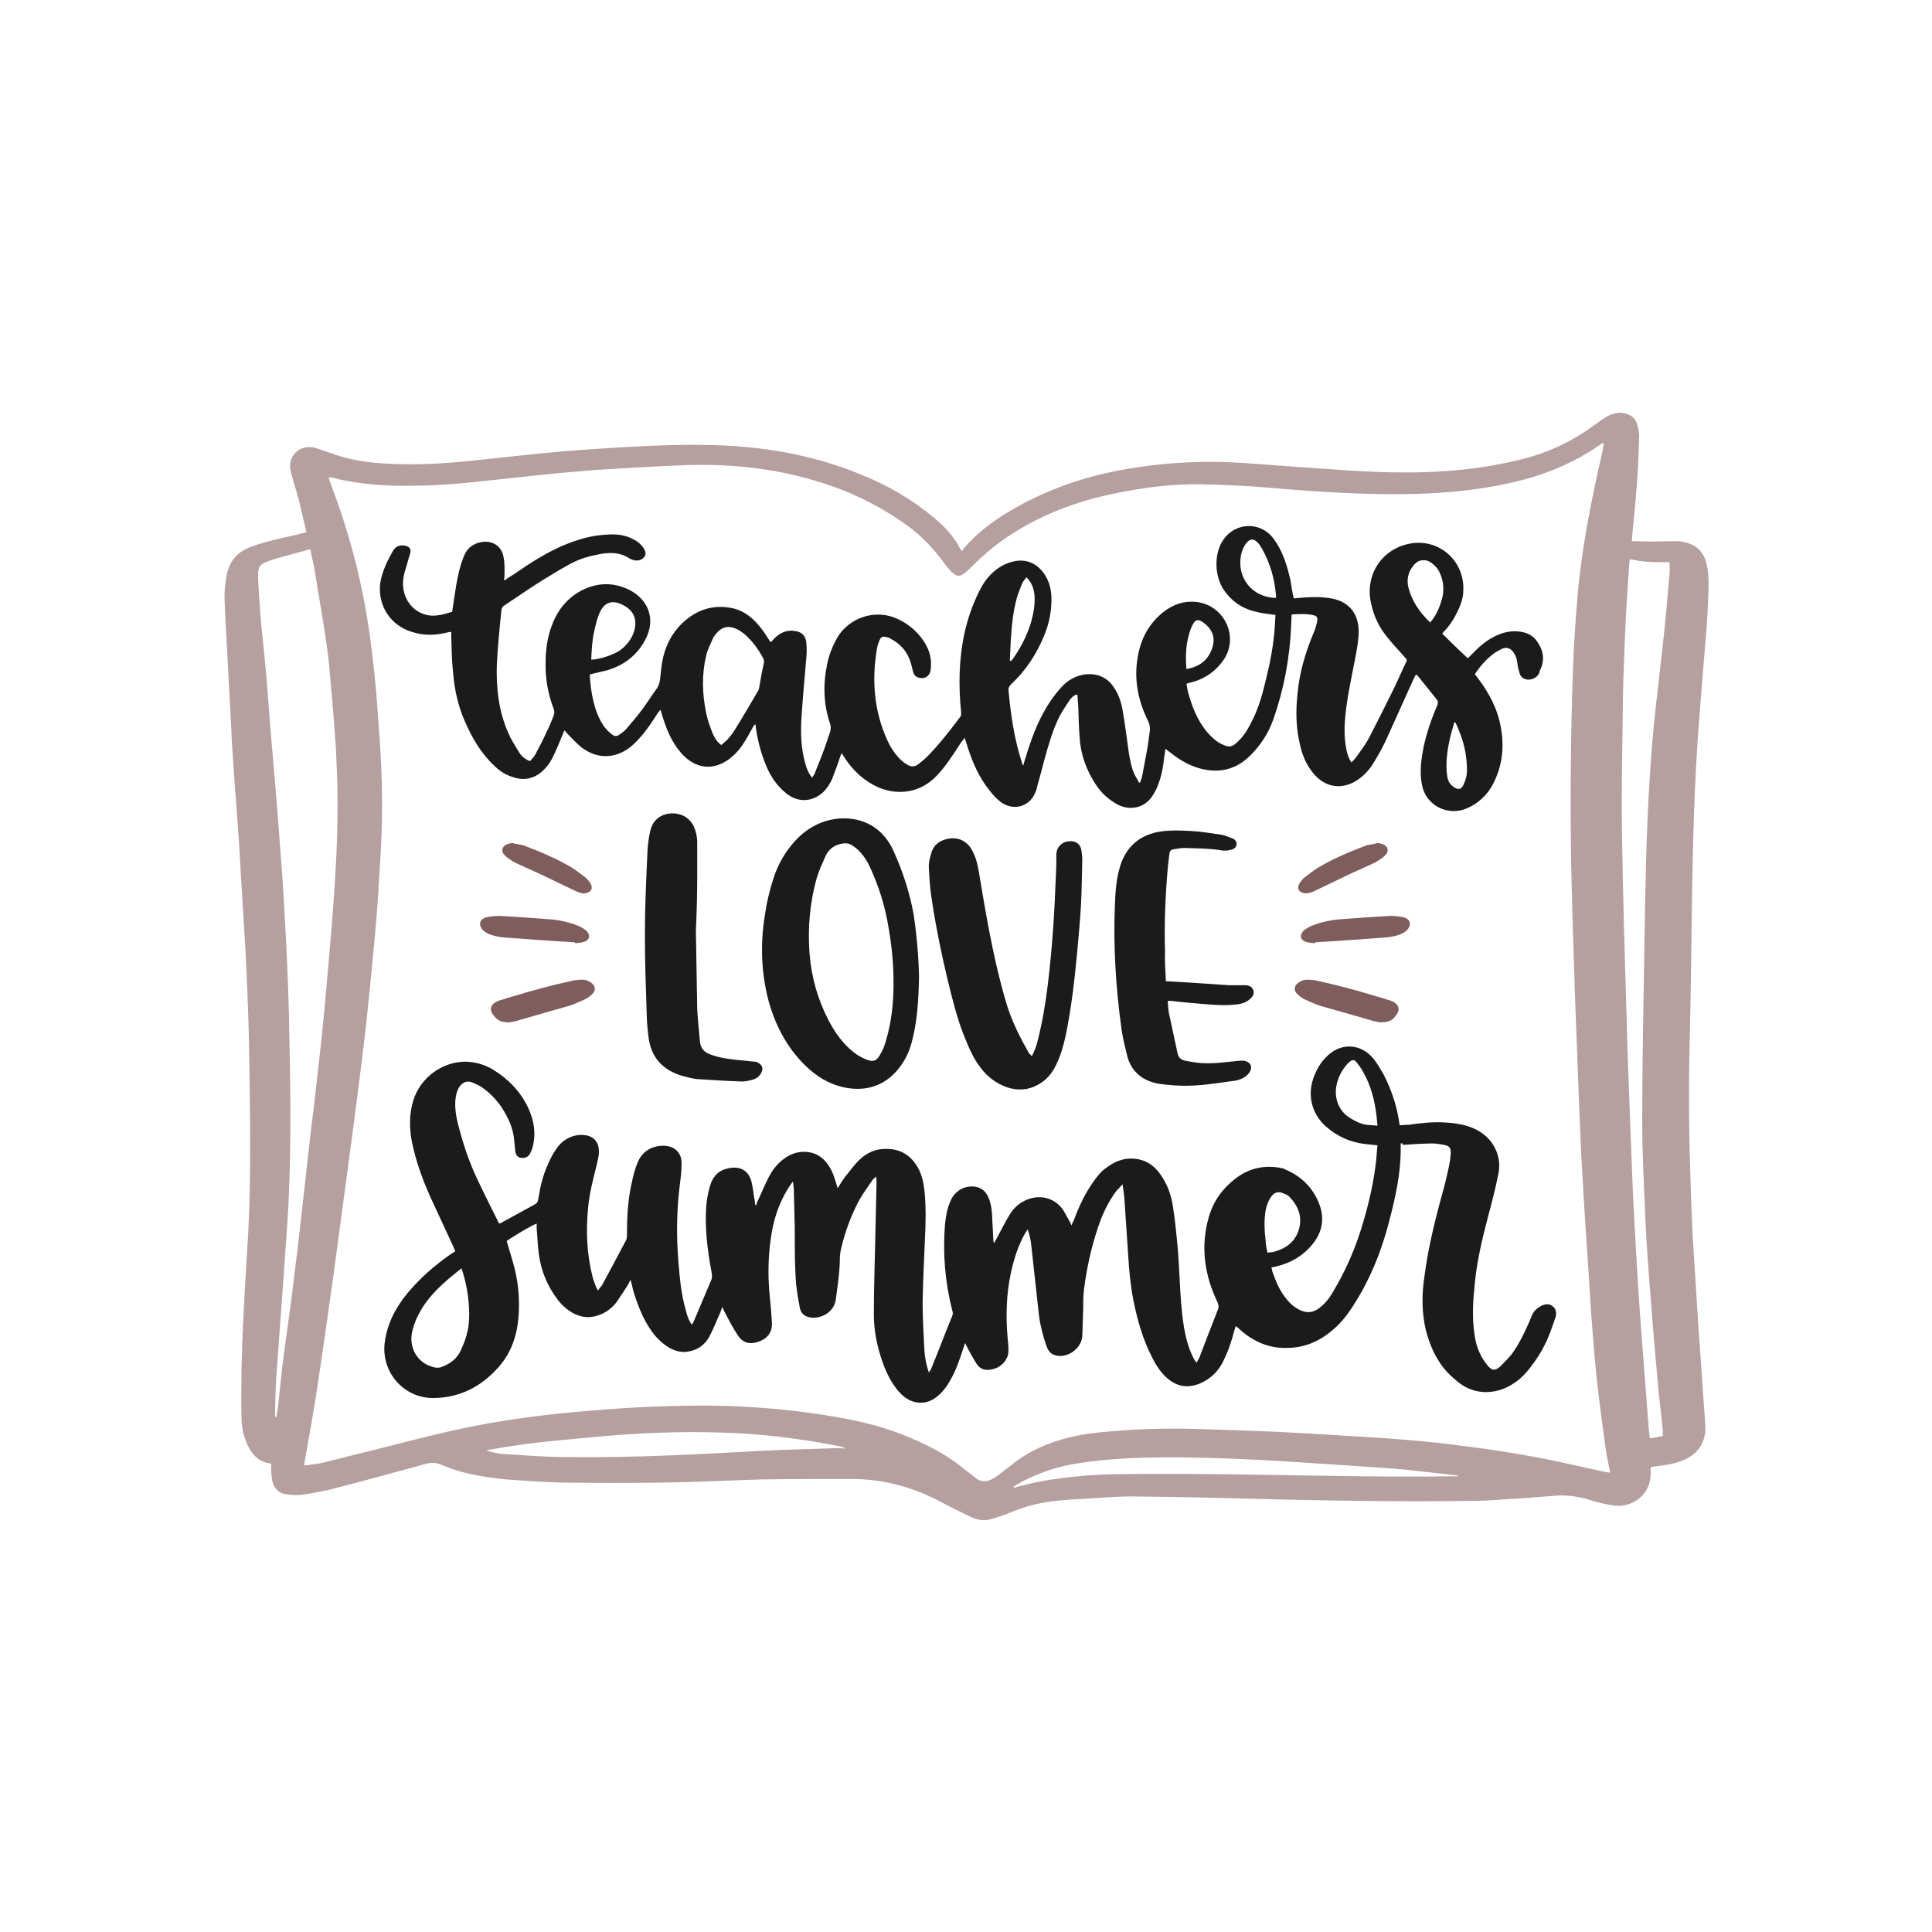 <?xml version="1.0" encoding="utf-8"?>
<!-- Generator: Adobe Illustrator 21.1.0, SVG Export Plug-In . SVG Version: 6.00 Build 0)  -->
<svg version="1.1" id="Calque_1" xmlns="http://www.w3.org/2000/svg" xmlns:xlink="http://www.w3.org/1999/xlink" x="0px" y="0px"
	 viewBox="0 0 432 432" style="enable-background:new 0 0 432 432;" xml:space="preserve">
<style type="text/css">
	.st0{fill:#A97779;}
	.st1{fill:#020203;}
	.st2{fill:#B58556;}
	.st3{fill:#B6A391;}
	.st4{fill:#F3B579;}
	.st5{fill:#1B1B1B;}
	.st6{fill:#A67D52;}
	.st7{fill:#C1292E;}
	.st8{fill:#C98D30;}
	.st9{fill:#CFA573;}
	.st10{fill:#D1AC71;}
	.st11{fill:#956923;}
	.st12{fill:#A78485;}
	.st13{fill:#CDCCCC;}
	.st14{fill:#F9B03D;}
	.st15{fill:#7392A0;}
	.st16{fill:#C19A67;}
	.st17{fill:#C69C6C;}
	.st18{fill:#9A7A85;}
	.st19{fill:#662B2B;}
	.st20{fill:#B36C6C;}
	.st21{fill:#987889;}
	.st22{fill:#613D51;}
	.st23{fill:#AE6C90;}
	.st24{fill:#764657;}
	.st25{fill:#E5A13D;}
	.st26{fill:#C07A7C;}
	.st27{fill:#343434;}
	.st28{fill:#B75A5F;}
	.st29{fill:#59899B;}
	.st30{fill:#CE9761;}
	.st31{fill:#B5A09F;}
	.st32{fill:#805D5D;}
	.st33{fill:#824447;}
	.st34{fill:#CE835D;}
	.st35{fill:#CF7F84;}
	.st36{fill:#5B9BB6;}
	.st37{fill:#609E67;}
	.st38{fill:#EAB35C;}
	.st39{fill:#CD9C61;}
	.st40{fill:#495470;}
	.st41{fill:#8C4044;}
	.st42{fill:#9A9999;}
	.st43{fill:#066938;}
	.st44{fill:#544842;}
	.st45{fill:#BA535B;}
	.st46{fill:#D69D50;}
	.st47{fill:#9F1E1A;}
	.st48{fill:#7E6582;}
	.st49{fill:#BC7697;}
	.st50{fill:#156CA5;}
	.st51{fill:#A73338;}
	.st52{fill:#8FC14D;}
	.st53{fill:#E8423E;}
	.st54{fill:#3B2316;}
	.st55{fill:#76BDB7;}
	.st56{fill:#83A835;}
	.st57{fill:#D37698;}
	.st58{fill:#F39323;}
	.st59{fill:#828BC5;}
	.st60{fill:#5FBFBD;}
	.st61{fill:#ED6B6D;}
	.st62{fill:#566371;}
	.st63{fill:#C54E5A;}
	.st64{fill:#2DABE3;}
	.st65{fill:#B4B4B4;}
	.st66{fill:#0D71B9;}
	.st67{fill:#BC834C;}
	.st68{fill:#606894;}
	.st69{fill:#557232;}
	.st70{fill:#5F6853;}
	.st71{fill:#9AB577;}
</style>
<g>
	<path class="st31" d="M68.5,119c-0.6-2.7-1.2-5.2-1.8-7.7c-0.5-1.8-1.1-3.6-1.6-5.5c-0.1-0.3-0.1-0.6-0.2-0.9
		c-0.4-3.4,2.5-5.7,5.8-4.7c1.2,0.4,2.3,0.8,3.5,1.2c4.1,1.5,8.4,2.1,12.8,2.3c5.9,0.3,11.7,0,17.6-0.6c7.2-0.7,14.3-1.6,21.5-2.2
		c6.3-0.5,12.6-0.9,18.9-1.2c4.5-0.2,8.9-0.3,13.4-0.2c11.7,0.2,23.2,2.1,34.1,6.6c6,2.4,11.5,5.6,16.5,9.8c2.3,1.9,4.3,4.1,5.7,6.8
		c0.1,0.1,0.2,0.2,0.4,0.6c0.2-0.3,0.3-0.5,0.4-0.7c2.9-3.3,6.3-6,10.1-8.2c7.5-4.5,15.5-7.4,24-9.1c9.3-1.8,18.6-2.4,28-1.8
		c6.1,0.4,12.1,0.9,18.2,1.3c8.2,0.6,16.4,1.1,24.6,0.7c6.8-0.3,13.6-1.2,20.2-2.9c5.9-1.5,11.3-4.1,16.1-7.7
		c0.8-0.6,1.7-1.2,2.5-1.7c1.2-0.7,2.6-1.1,4-0.8c1.5,0.3,2.5,1.1,2.9,2.6c0.3,1,0.5,2.1,0.4,3.1c-0.1,3.4-0.2,6.9-0.5,10.3
		c-0.3,4-0.7,8-1.1,12c0,0.1,0,0.3,0,0.6c1.6,0,3.1,0.1,4.7,0.1c1.6,0,3.1-0.1,4.7-0.1c0.7,0,1.5,0,2.2,0.2c2.6,0.5,4.3,2,5,4.5
		c0.6,2.3,0.6,4.6,0.5,6.9c-0.1,2.6-0.2,5.1-0.4,7.7c-0.4,4.9-0.8,9.8-1.2,14.7c-0.3,3.5-0.5,7-0.8,10.5c-1,15-1.2,30.1-1.4,45.1
		c-0.1,9.4-0.3,18.9-0.5,28.3c-0.1,8.2,0,16.5,0.3,24.7c0.1,4.3,0.3,8.6,0.5,13c0.4,6.3,0.8,12.6,1.2,19c0.3,4.3,0.6,8.6,0.9,12.9
		c0.2,3.3,0.5,6.6,0.7,9.9c0.3,4-1.5,6.7-5.1,8.2c-2,0.8-4,1-6.1,1.3c-0.3,0-0.6,0.1-1,0.2c0,0.5,0,0.9,0,1.3c0,5.4-4.8,7.9-8.5,7.2
		c-1.8-0.3-3.7-0.7-5.4-1.3c-2.7-0.8-5.4-1.1-8.2-0.8c-3.8,0.3-7.5,0.6-11.3,0.8c-2.4,0.2-4.8,0.3-7.2,0.3
		c-13.8,0.2-27.6,0-41.4-0.3c-11.3-0.3-22.7-0.6-34-0.7c-4.5,0-9,0.5-13.5,0.7c-3.4,0.2-6.8,0.6-10.1,1.6c-1.6,0.5-3.1,1.1-4.6,1.7
		c-1.2,0.4-2.5,0.9-3.8,1.2c-1.4,0.3-2.8,0-4.2-0.7c-2.1-1-4.3-2.1-6.4-3.2c-6.3-3.4-13-5.2-20.2-5.2c-6.6,0-13.3,0-19.9,0.1
		c-7.2,0.2-14.4,0.6-21.6,0.7c-7.8,0.1-15.6,0.1-23.4,0c-4.1-0.1-8.1-0.4-12.2-0.7c-5-0.5-10-1.3-14.6-3.3c-1.2-0.5-2.2-0.5-3.3-0.2
		c-6.6,1.8-13.1,3.6-19.7,5.3c-2.6,0.7-5.2,1.2-7.8,1.6c-1.3,0.2-2.6,0.1-3.9-0.1c-1.6-0.2-2.6-1.3-3-2.9c-0.2-0.9-0.2-1.8-0.3-2.7
		c0-0.4,0-0.7,0.1-1.1c-0.2-0.1-0.4-0.2-0.5-0.2c-2.4-0.4-3.8-1.9-4.8-4c-0.9-1.9-1.4-4-1.4-6.2c-0.1-3.6,0-7.3,0-10.9
		c0.1-3.7,0.2-7.3,0.4-11c0.3-6.4,0.7-12.9,1.1-19.3c0.7-13.7,0.4-27.3,0.2-41c-0.1-6-0.3-11.9-0.6-17.9c-0.3-6.9-0.8-13.7-1.2-20.6
		c-0.2-3.8-0.4-7.5-0.7-11.3c-0.3-4.6-0.7-9.1-1-13.7c-0.2-2.9-0.4-5.8-0.5-8.7c-0.3-5.6-0.6-11.3-0.9-16.9
		c-0.2-4.1-0.5-8.2-0.6-12.3c0-1.6,0.2-3.3,0.5-4.9c0.6-3,2.3-5,5.1-6.1c2.5-1,5.1-1.6,7.7-2.2C65,119.9,66.7,119.5,68.5,119z
		 M358.6,99.1c-0.2,0-0.3,0-0.3,0c-0.3,0.2-0.6,0.4-0.9,0.6c-5.1,3.5-10.6,5.9-16.5,7.5c-7.5,2-15.2,2.9-23,3.2
		c-11.6,0.4-23.2-0.4-34.8-1.4c-4.8-0.4-9.6-0.6-14.5-0.7c-5.6-0.1-11.1,0.5-16.6,1.5c-7.4,1.3-14.4,3.4-21.1,6.9
		c-4.8,2.5-9.2,5.6-13,9.4c-0.6,0.6-1.3,1.3-2,1.9c-1.2,1-2,1-3.1-0.1c-0.6-0.6-1.2-1.3-1.7-2c-2.3-3.2-5-6-8.1-8.3
		c-4.3-3.1-8.9-5.7-13.8-7.7c-12.2-4.9-25-6.5-38.1-5.8c-5,0.2-10,0.5-15,0.8c-3.8,0.2-7.5,0.6-11.3,0.9c-7,0.7-13.9,1.5-20.9,2.2
		c-5.3,0.5-10.7,0.7-16,0.6c-4.6-0.2-9.1-0.6-13.6-1.8c-0.2-0.1-0.5,0-0.8-0.1c0.1,0.2,0.1,0.4,0.1,0.5c1,2.9,2.2,5.8,3.1,8.8
		c3,9.2,5.1,18.7,6.3,28.4c0.5,4.2,1,8.4,1.3,12.7c0.4,5.3,0.8,10.5,1,15.8c0.3,7.1,0.1,14.3-0.4,21.4c-0.2,3.5-0.4,7.1-0.7,10.6
		c-0.4,5-0.9,10.1-1.4,15.1c-0.5,5-1,9.9-1.6,14.8c-0.9,7.2-1.8,14.5-2.8,21.7c-1.2,9-2.4,17.9-3.6,26.9c-1.2,8.6-2.4,17.2-3.7,25.8
		c-0.8,5.5-1.8,11-2.8,16.6c-0.1,0.6-0.2,1.1-0.3,1.9c1.3-0.2,2.5-0.3,3.6-0.5c3.8-0.9,7.5-1.9,11.3-2.8c6.4-1.6,12.7-3.3,19.1-4.7
		c10-2.2,20.2-3.5,30.4-4.3c8.2-0.7,16.4-1.1,24.7-1.1c4,0,7.9,0.1,11.9,0.4c6,0.4,11.9,1.1,17.8,2.1c5.8,1,11.5,2.4,17,4.8
		c4.2,1.8,8.2,3.9,11.7,6.8c0.9,0.7,1.8,1.4,2.7,2.1c1.1,0.9,2.3,0.9,3.5,0.3c0.4-0.2,0.7-0.4,1-0.6c0.9-0.6,1.7-1.3,2.5-1.9
		c1.2-0.9,2.4-1.9,3.7-2.7c5.2-3.2,10.9-4.7,16.8-5.3c7-0.7,14.1-1,21.2-0.8c6.5,0.2,13,0.4,19.5,0.7c7.8,0.4,15.6,0.9,23.5,1.4
		c5.2,0.4,10.4,0.8,15.5,1.5c5.8,0.7,11.5,1.5,17.3,2.6c5.2,0.9,10.4,2.2,15.6,3.3c0.5,0.1,1,0.2,1.7,0.3c-0.1-0.5-0.1-0.9-0.2-1.2
		c-0.3-1.5-0.6-2.9-0.8-4.4c-0.6-4.4-1.2-8.7-1.7-13.1c-0.5-4.3-0.9-8.6-1.2-12.9c-0.4-4.4-0.6-8.8-0.9-13.3
		c-0.5-7.4-1-14.8-1.4-22.1c-0.3-5-0.5-10.1-0.7-15.1c-0.3-8.8-0.7-17.6-1-26.5c-0.3-9.3-0.6-18.7-0.8-28
		c-0.2-14.2-0.1-28.4,0.4-42.6c0.2-5.9,0.6-11.7,1.1-17.5c0.6-6.7,1.7-13.4,3-20c0.8-4.1,1.7-8.1,2.6-12.1
		C358.5,99.9,358.5,99.5,358.6,99.1z M69.4,122.8c-2.9,0.8-5.6,1.5-8.3,2.3c-0.3,0.1-0.6,0.2-0.9,0.3c-2.2,0.8-2.5,1.2-2.5,3.5
		c0.1,2.7,0.3,5.5,0.5,8.2c0.4,4.9,1,9.8,1.4,14.7c0.4,4.6,0.7,9.3,1.1,13.9c0.6,6.9,1.2,13.7,1.7,20.6c0.5,6.4,1,12.9,1.3,19.3
		c0.4,6.9,0.7,13.9,0.9,20.9c0.3,14.2,0.6,28.5-0.1,42.7c-0.3,5.9-0.8,11.8-1.2,17.8c-0.5,6.9-1,13.7-1.5,20.6
		c-0.2,2.7-0.2,5.3-0.3,8c0,0.4,0,0.9,0.1,1.3c0.1,0,0.2,0,0.2,0c0.1-0.9,0.3-1.7,0.4-2.6c0.3-2.9,0.6-5.8,0.9-8.6
		c0.9-7.1,2-14.2,2.8-21.3c0.9-6.9,1.6-13.8,2.4-20.7c0.6-5.5,1.2-10.9,1.9-16.4c0.6-5,1.1-10,1.7-15.1c0.5-5,1-10.1,1.4-15.1
		c0.6-6.7,1.2-13.5,1.6-20.3c0.5-7.5,0.7-15,0.5-22.5c-0.1-2.4-0.2-4.8-0.3-7.2c-0.3-4.2-0.6-8.3-1-12.5c-0.3-3.3-0.5-6.7-1-9.9
		c-0.7-5.3-1.7-10.5-2.5-15.7C70.3,126.9,69.8,124.9,69.4,122.8z M371.8,321.1c0-0.8,0-1.5-0.1-2.2c-0.2-2.4-0.5-4.9-0.8-7.3
		c-0.6-6.7-1.2-13.3-1.7-20c-0.5-6.3-1-12.7-1.3-19.1c-0.3-7.3-0.7-14.7-0.7-22.1c0-13.2,0.3-26.4,0.5-39.7
		c0.2-12.3,0.4-24.7,1.2-37c0.2-3.1,0.4-6.2,0.7-9.3c0.4-4.7,1-9.3,1.5-14c0.5-4.3,1-8.6,1.4-12.9c0.3-3,0.5-6,0.8-9
		c0.1-0.9,0-1.8,0-2.8c-3,0-5.9,0.1-8.8-0.7c-0.1,0.4-0.2,0.7-0.2,1c-0.3,5-0.7,10.1-0.9,15.1c-0.2,4.8-0.4,9.5-0.5,14.3
		c-0.1,10.6-0.4,21.2-0.2,31.9c0.2,13.3,0.6,26.6,1,39.9c0.2,7.8,0.5,15.7,0.8,23.5c0.3,7.2,0.5,14.3,0.9,21.5
		c0.4,7.2,0.8,14.4,1.3,21.6c0.6,7.8,1.2,15.7,1.8,23.5c0.1,1.4,0.2,2.8,0.4,4.3C369.9,321.5,370.7,321.3,371.8,321.1z M188.8,323.9
		c0-0.1,0-0.1,0-0.2c-0.3-0.1-0.7-0.2-1-0.3c-9.1-1.8-18.2-2.9-27.4-3.1c-7.1-0.2-14.1,0-21.2,0.5c-4.5,0.3-9,0.8-13.6,1.2
		c-5.5,0.5-10.9,1.2-16.3,2.2c-0.2,0-0.3,0.1-0.5,0.2c1.2,0.3,2.3,0.6,3.5,0.7c4.8,0.3,9.6,0.7,14.4,0.7c14.6,0.2,29.2-0.6,43.8-1.4
		c5.7-0.3,11.5-0.4,17.2-0.6C188,323.8,188.4,323.9,188.8,323.9z M226.6,332.5c0,0.1,0.1,0.1,0.1,0.2c0.3-0.1,0.7-0.2,1-0.3
		c1.7-0.4,3.5-0.9,5.2-1.2c6.2-1.1,12.5-1.6,18.8-1.6c10.9-0.1,21.8,0,32.6,0.2c13.5,0.2,26.9,0.5,40.4,0.3c0.5,0,0.9,0,1.4,0
		c-0.1-0.2-0.2-0.2-0.3-0.2c-3.9-0.4-7.8-0.9-11.7-1.3c-4.7-0.4-9.3-0.7-14-1c-6.4-0.4-12.9-0.9-19.3-1.2
		c-7.7-0.4-15.4-0.6-23.2-0.5c-6,0.1-11.9,0.5-17.8,1.5c-4.3,0.8-8.4,2.3-12.2,4.4C227.3,332,227,332.2,226.6,332.5z"/>
	<g>
		<path class="st5" d="M313.2,255.7c0,0.7,0,1.3,0,2c-0.1,4.9-1.1,9.6-2.3,14.3c-1.7,6.9-4.2,13.5-8.1,19.6
			c-1.3,2.1-2.8,4.1-4.7,5.7c-3,2.6-6.4,4.1-10.4,4.1c-3.8,0.1-7.2-1.3-10.1-3.8c-0.4-0.4-0.8-0.7-1.3-1.1c-0.1,0.4-0.2,0.7-0.3,1
			c-0.6,2.4-1.4,4.7-2.5,6.9c-1.1,2.3-2.9,4-5.3,5c-2.8,1.1-5.2,0.6-7.4-1.4c-1.4-1.3-2.4-2.9-3.2-4.5c-2.1-4.1-3.3-8.4-4.2-12.9
			c-0.6-3.1-0.9-6.2-1.1-9.4c-0.3-4.5-0.6-8.9-0.9-13.4c-0.1-0.9-0.2-1.8-0.4-3c-0.5,0.6-0.9,1-1.3,1.4c-1.9,2.5-3.2,5.3-4.2,8.3
			c-1.5,4.5-2.5,9-3.1,13.7c-0.2,1.6-0.2,3.1-0.2,4.7c-0.1,2-0.1,4-0.2,5.9c-0.2,2.7-3.2,4.9-5.8,4.3c-1.2-0.2-1.8-1-2.2-2.1
			c-0.8-2.3-1.4-4.6-1.7-7c-0.6-5.2-1.1-10.3-1.7-15.5c-0.1-1.2-0.4-2.4-0.8-3.6c-0.2,0.3-0.4,0.6-0.6,0.9c-1.6,2.8-2.5,5.8-3.2,9
			c-1,4.7-1.1,9.5-0.7,14.3c0.1,0.9,0.2,1.9,0.2,2.8c0,0.6-0.1,1.3-0.4,1.8c-0.8,1.6-2.3,2.5-4.1,2.6c-1.1,0.1-2-0.4-2.6-1.3
			c-0.7-1.1-1.3-2.2-1.9-3.3c-0.2-0.4-0.4-0.8-0.7-1.4c-0.2,0.6-0.3,0.9-0.4,1.2c-0.8,2.4-1.6,4.9-2.9,7.1c-0.6,1.1-1.3,2.1-2.2,3
			c-1.7,1.7-3.7,2.5-6.1,1.8c-1.3-0.4-2.4-1.3-3.3-2.3c-1.5-1.8-2.6-3.9-3.4-6.1c-1.4-3.8-2.2-7.8-2.1-11.8c0-5.2,0.2-10.5,0.3-15.7
			c0.1-4.3,0.2-8.6,0.3-13c0-0.4,0-0.8-0.1-1.4c-0.3,0.3-0.5,0.4-0.7,0.6c-1,1.5-2.2,3.1-3.1,4.7c-1.8,3.4-3.1,6.9-4,10.7
			c-0.2,0.6-0.2,1.3-0.3,2c0,3.2-0.5,6.3-0.9,9.4c-0.4,3.1-3.5,4.4-5.6,4.1c-1.4-0.2-2.3-0.9-2.5-2.4c-0.4-2.2-0.8-4.4-0.9-6.6
			c-0.2-3.8-0.2-7.7-0.2-11.5c-0.1-2.7-0.1-5.4-0.2-8.1c0-0.5-0.1-1-0.2-1.8c-0.4,0.5-0.6,0.8-0.8,1.1c-1.9,2.9-3.1,6.1-3.8,9.5
			c-0.9,4.9-1.1,9.8-0.6,14.8c0.2,2.1,0.4,4.2,0.5,6.2c0.1,2-0.9,3.5-3,4.2c-1.9,0.7-3.5,0.3-4.6-1.4c-1.1-1.6-2-3.4-2.9-5.1
			c-0.2-0.3-0.3-0.7-0.6-1.3c-0.2,0.6-0.3,1-0.5,1.4c-0.8,1.8-1.5,3.6-2.4,5.3c-1,1.8-2.6,3-4.7,3.3c-1.5,0.3-2.9-0.1-4.2-0.8
			c-1.2-0.7-2.2-1.6-3.1-2.6c-2.3-2.7-3.6-5.9-4.7-9.2c-0.3-0.9-0.5-1.8-0.7-2.7c-0.1-0.2-0.1-0.4-0.2-0.7c-0.3,0.4-0.4,0.8-0.6,1.1
			c-0.8,1.3-1.6,2.5-2.5,3.8c-0.8,1.1-1.9,2-3.1,2.6c-2.3,1.1-4.5,1.1-6.7-0.1c-1.4-0.8-2.5-1.8-3.4-3c-2.3-3-3.7-6.4-4.2-10.1
			c-0.3-1.9-0.3-3.9-0.5-5.8c0-0.4,0-0.7,0-1.1c-0.8,0.2-5.5,3-6.7,3.9c0.5,1.7,1,3.4,1.5,5.1c1,3.6,1.4,7.2,1.2,10.9
			c-0.2,4.6-1.5,8.9-4.7,12.4c-3.9,4.3-8.7,6.7-14.5,6.7c-6.5,0-11.5-5.7-10.8-12.2c0.5-4.2,2.3-7.8,5-11.1c2.8-3.4,6.1-6.3,9.7-8.8
			c0.3-0.2,0.7-0.5,1.1-0.7c-0.2-0.4-0.3-0.8-0.5-1.2c-1.7-3.6-3.3-7.2-5-10.8c-1.8-4-3.3-8.1-4.2-12.5c-0.6-3.1-0.6-6.2,0.3-9.2
			c1.6-5.2,6.6-8.8,11.9-8.7c2.2,0.1,4.2,0.7,6,1.8c3.4,2.1,6.1,4.9,7.8,8.5c1.3,2.8,1.8,5.7,1,8.8c-0.1,0.5-0.4,1-0.6,1.5
			c-0.4,0.7-1.1,1-2,0.9c-0.7-0.1-1.2-0.6-1.3-1.6c-0.1-0.7-0.1-1.4-0.2-2.1c-0.2-2.9-1.4-5.4-2.9-7.7c-1.2-1.7-2.6-3.2-4.4-4.4
			c-0.7-0.5-1.5-0.8-2.2-1.1c-1.1-0.4-2,0-2.7,0.9c-0.7,1-0.9,2.2-1,3.4c-0.1,2.2,0.4,4.4,1,6.5c1,3.7,2.2,7.2,3.8,10.6
			c1.6,3.4,3.3,6.8,5,10.2c0.2-0.1,0.5-0.1,0.7-0.3c2.4-1.3,4.9-2.7,7.3-4c0.6-0.3,0.7-0.8,0.8-1.4c0.4-2.6,1-5.1,2.1-7.5
			c0.5-1.2,1.1-2.4,1.9-3.5c0.9-1.4,2.2-2.4,3.9-2.9c0.7-0.2,1.5-0.3,2.3-0.2c2.4,0.2,3.5,1.9,3.3,4.2c-0.1,0.9-0.3,1.7-0.5,2.6
			c-0.8,3.1-1.6,6.2-1.9,9.5c-0.5,5.2-0.3,10.3,1,15.4c0.2,0.8,0.5,1.5,0.8,2.3c0.1,0.2,0.2,0.4,0.4,0.8c0.3-0.5,0.6-0.8,0.9-1.2
			c1.8-3.3,3.6-6.7,5.4-10.1c0.2-0.4,0.2-0.9,0.2-1.4c0-3.9,0.2-7.8,1.1-11.6c0.3-1.5,0.7-3,1.3-4.4c1-2.5,3.3-3.8,6-3.7
			c2.3,0.1,3.8,1.6,3.8,3.8c0,1.4-0.1,2.8-0.3,4.2c-0.8,6-0.9,12-0.4,18c0.3,3.6,0.6,7.1,1.6,10.6c0.3,1.2,0.6,2.3,1.4,3.4
			c0.2-0.3,0.4-0.6,0.5-0.9c1.3-3,2.5-6,3.8-9c0.3-0.6,0.2-1.2,0.1-1.9c-0.9-4.8-1.5-9.6-1.2-14.5c0.1-1.5,0.4-3.1,0.8-4.5
			c0.5-2,1.7-3.6,3.9-4.1c2.7-0.7,4.7,0.3,5.4,2.8c0.4,1.5,0.5,3.1,0.8,4.6c0,0.3,0,0.6,0.2,0.9c0.1-0.3,0.3-0.7,0.4-1
			c0.9-1.9,1.6-3.7,2.6-5.6c0.7-1.3,1.6-2.5,2.8-3.5c1.2-1,2.5-1.7,4.1-1.9c2.8-0.3,5,0.8,6.5,3.2c0.8,1.2,1.2,2.6,1.6,3.9
			c0.1,0.3,0.2,0.6,0.3,1c0.6-1,1.1-1.8,1.7-2.6c1-1.2,1.9-2.5,3-3.6c1.7-1.7,3.8-2.7,6.3-2.6c3.1,0,5.4,1.5,6.9,4.1
			c0.9,1.6,1.3,3.3,1.5,5.1c0.4,3.8,0.3,7.6,0.1,11.4c-0.2,4.5-0.4,9-0.5,13.5c0,3.6,0.2,7.2,0.4,10.9c0.1,1.6,0.4,3.3,1,5
			c0.2-0.3,0.4-0.6,0.5-0.8c1.6-3.9,3.1-7.9,4.7-11.8c0.2-0.4,0.2-0.9,0-1.4c-1.6-6.3-2.1-12.6-1.6-19.1c0.2-1.9,0.5-3.7,1.3-5.4
			c0.9-2,2.8-3.2,5-3.1c1.4,0.1,2.5,0.7,3.2,2c0.6,1.2,0.9,2.5,1,3.9c0.1,1.9,0.2,3.8,0.3,5.7c0,0.4,0,0.7,0.2,1.1
			c0.1-0.3,0.3-0.6,0.4-0.8c1-1.8,1.9-3.7,3-5.5c1-1.7,2.4-2.9,4.3-3.6c3-1,5.9-0.1,7.7,2.4c0.5,0.8,0.9,1.6,1.4,2.5
			c0.2,0.3,0.3,0.6,0.5,1c0.2-0.5,0.3-0.8,0.5-1.1c1.1-3,2.4-5.8,4.2-8.4c0.9-1.3,1.8-2.5,3.1-3.4c2.1-1.6,4.4-2.4,7.1-1.9
			c2.1,0.4,3.7,1.6,4.9,3.3c1.6,2.2,2.5,4.7,2.9,7.4c0.5,3.3,0.8,6.5,1.1,9.8c0.3,3.9,0.4,7.8,0.7,11.6c0.3,3.5,0.7,7.1,1.9,10.4
			c0.4,1,0.8,2,1.5,3c0.2-0.3,0.3-0.4,0.4-0.6c0.2-0.4,0.4-0.7,0.5-1.1c1.3-3.4,2.6-6.8,3.9-10.1c0.3-0.6,0.2-1.1-0.1-1.8
			c-2.9-6.1-3.8-12.4-1.9-19c1-3.5,3.1-6.4,6-8.6c3-2.3,6.5-3.1,10.3-2.3c0.3,0.1,0.6,0.1,0.8,0.3c3.8,1.6,6.5,4.4,7.8,8.3
			c0.9,2.9,0.4,5.6-1.4,8c-2.2,2.9-5.1,4.6-8.5,5.4c-0.3,0.1-0.6,0.1-1,0.2c0.1,0.3,0.1,0.6,0.2,0.9c0.7,2,1.5,4,2.8,5.7
			c0.8,1.1,1.8,2.1,3.1,2.8c1.7,0.9,3.2,0.8,4.7-0.4c1.3-1,2.2-2.2,3-3.6c3-5,5.2-10.2,6.8-15.8c1.3-4.4,2.3-8.9,2.8-13.4
			c0.1-1.2,0.2-2.3,0.3-3.5c-1-0.1-1.9-0.2-2.8-0.3c-3.3-0.4-6.2-1.7-8.7-3.9c-3.3-2.9-4.3-7.3-2.6-11.4c0.6-1.5,1.4-2.9,2.6-4.1
			c3.1-3.3,7.7-3.2,10.6,0.3c0.8,1,1.5,2.2,2.2,3.4c1.7,3.3,2.9,6.7,3.5,10.4c0,0.3,0.1,0.6,0.2,1.1c0.7,0,1.3-0.1,2-0.1
			c2.8-0.4,5.5-0.7,8.3-0.5c1.9,0.1,3.9,0.4,5.7,1.1c2.6,1,4.5,2.7,5.6,5.3c0.7,1.7,0.8,3.5,0.4,5.3c-0.6,3-1.4,6.1-2.2,9.1
			c-1.3,4.9-2.5,9.9-3,14.9c-0.4,3.9-0.7,7.7-0.1,11.6c0.2,1.6,0.6,3.1,1.3,4.5c0.4,0.9,1,1.7,1.6,2.5c1,1.2,1.7,1.3,2.9,0.2
			c0.9-0.9,1.8-1.8,2.6-2.8c1.5-2.1,2.7-4.5,3.7-6.8c0.3-0.6,0.5-1.3,0.8-1.9c0.4-0.9,1.1-1.5,2-2c0.9-0.4,1.8-0.6,2.6,0.1
			c0.8,0.6,0.9,1.6,0.6,2.5c-0.4,1.2-0.8,2.3-1.2,3.4c-1,2.6-2.3,5-4,7.2c-1.2,1.7-2.6,3.2-4.4,4.3c-3.4,2.2-8.3,2.7-12.2-0.5
			c-0.8-0.7-1.7-1.4-2.4-2.2c-2.5-2.7-3.9-6-4.8-9.5c-0.9-3.9-0.9-7.8-0.3-11.8c0.9-7.1,2.7-13.9,4.6-20.8c0.4-1.7,0.8-3.3,1.1-5
			c0.1-0.6,0.1-1.2,0.2-1.7c0-1.4-0.2-1.7-1.5-2c-1.1-0.2-2.3-0.4-3.4-0.3c-1.9,0-3.9,0.2-5.8,0.3
			C313.6,255.6,313.5,255.6,313.2,255.7z M103.2,283.6c-3.8,3-7.4,6-9.6,10.3c-0.7,1.3-1.2,2.7-1.5,4.2c-0.6,3.3,1.2,6.4,4.2,7.4
			c0.8,0.3,1.7,0.5,2.6,0.1c1.8-0.7,3.3-1.8,4.1-3.6c0.5-1.1,1-2.2,1.3-3.4c0.7-2.3,0.7-4.8,0.5-7.2
			C104.6,288.9,104.1,286.3,103.2,283.6z M308,251.7c-0.1-0.8-0.1-1.5-0.2-2.1c-0.4-3.6-1.3-7-3.1-10.1c-0.4-0.7-0.9-1.4-1.4-2
			c-0.5-0.6-0.9-0.6-1.5-0.1c-0.4,0.3-0.8,0.8-1.1,1.2c-1,1.3-1.6,2.7-1.9,4.3c-0.4,2.4,0.3,5.4,3.1,7.1c1.1,0.7,2.3,1.3,3.6,1.5
			C306.4,251.6,307.1,251.6,308,251.7z M283.4,280.1c0.5-0.1,0.8-0.1,1.1-0.1c2.8-0.7,5-2.1,5.9-5c0.9-2.9-0.1-5.4-2.2-7.5
			c-0.4-0.4-1.1-0.6-1.6-0.8c-0.9-0.3-1.7,0-2.3,0.8c-0.6,0.8-0.9,1.6-1.2,2.6c-0.5,2.4-0.4,4.9-0.1,7.3
			C283,278.2,283.2,279.1,283.4,280.1z"/>
		<path class="st5" d="M343.6,143.3c-0.7-1-1.7-1.6-2.9-1.9c-1.6-0.4-3.2-0.3-4.8,0.2c-2.4,0.8-4.3,2.2-6,3.9
			c-0.6,0.6-1.2,1.2-1.7,1.7c-1.9-1.8-3.8-3.6-5.7-5.5c0,0,0.1-0.2,0.2-0.3c1.5-1.5,2.6-3.3,3.5-5.3c0.6-1.3,1-2.7,1-4.1
			c0.3-6.7-5.6-11.8-12.2-10.4c-5.8,1.2-9.5,6.5-8.6,12.4c0.5,3,1.6,5.7,3.5,8.1c1.2,1.6,2.6,3,3.9,4.5c0.9,1.1,1,0.7,0.3,2.1
			c-0.8,1.7-1.5,3.3-2.3,5c-1.9,3.8-3.8,7.7-5.8,11.5c-0.8,1.5-1.9,2.9-2.9,4.3c-0.2,0.3-0.6,0.6-0.9,1c-0.7-1-1-2.1-1.2-3.2
			c-0.5-2.7-0.4-5.3-0.1-8c0.5-4.4,1.5-8.7,2.3-13c0.3-1.7,0.6-3.4,0.6-5.1c0-4.3-2.5-7-6.8-7.5c-2.2-0.3-4.4-0.2-6.6,0
			c-0.4,0-0.7,0.1-1.1,0.1c-0.1-0.3-0.1-0.6-0.2-0.8c-0.3-1.4-0.4-2.9-0.8-4.3c-0.7-2.9-1.7-5.8-3.5-8.2c-2.9-4-8.7-3.8-11.4,0.4
			c-2,3.1-1.9,8.3,0.6,11.5c1.9,2.5,4.3,3.9,7.3,4.5c1.2,0.3,2.5,0.4,3.9,0.6c-0.1,1.1-0.1,2.2-0.2,3.3c-0.3,3.7-1,7.4-1.9,11
			c-0.8,3.4-1.7,6.7-3.3,9.7c-0.8,1.6-1.7,3.1-3,4.3c-1.3,1.3-2,1.4-3.6,0.6c-1.3-0.6-2.3-1.6-3.2-2.6c-2.3-2.7-3.5-5.9-4.4-9.2
			c-0.1-0.6-0.2-1.1-0.3-1.7c0.5-0.2,1-0.3,1.4-0.4c2.8-0.8,5.1-2.4,6.8-4.8c3.7-5.2,0.3-12.4-6-13.1c-2.7-0.3-5.1,0.5-7.3,2.2
			c-3.3,2.6-5.1,6-5.8,10.1c-0.9,5.1,0.1,9.9,2.4,14.5c0.3,0.7,0.4,1.4,0.3,2.1c-0.2,1.2-0.3,2.4-0.5,3.6c-0.4,2.1-0.8,4.2-1.2,6.4
			c-0.1,0.5-0.3,1-0.5,1.5c-0.1,0-0.2,0-0.2,0c-0.3-0.6-0.7-1.2-1-1.8c-0.7-1.5-1-3.2-1.3-4.9c-0.4-3-0.8-6-1.3-9
			c-0.3-2-0.9-4-2.1-5.7c-1.5-2.2-3.7-3.1-6.4-2.8c-2.1,0.3-3.9,1.3-5.3,2.9c-1.2,1.3-2.3,2.8-3.2,4.3c-2.2,3.6-3.6,7.5-4.8,11.5
			c-0.2,0.5-0.3,1-0.5,1.7c-0.2-0.4-0.3-0.5-0.3-0.7c-1.7-5.2-2.5-10.7-3-16.2c0-0.6,0.2-0.9,0.6-1.3c3.2-3,5.6-6.6,7.3-10.7
			c1.2-2.8,1.8-5.8,1.7-8.9c-0.1-2.1-0.7-4-2-5.6c-1.6-2-3.8-2.8-6.3-2.3c-1.9,0.4-3.5,1.3-4.9,2.6c-1.3,1.2-2.2,2.6-3,4.2
			c-1.4,2.9-2.5,5.9-3.2,9.1c-1.3,5.9-1.4,11.8-0.8,17.8c0,0.4,0.1,0.8-0.2,1.1c-2.4,3.2-4.8,6.3-7.6,9.1c-0.5,0.5-1.2,1-1.8,1.5
			c-0.8,0.6-1.6,0.6-2.4,0.1c-0.7-0.4-1.3-0.9-1.9-1.5c-1.1-1.2-2-2.6-2.6-4c-3-6.6-3.5-13.5-2.3-20.5c0.1-0.6,0.3-1.3,0.6-1.9
			c0.3-0.7,0.6-0.8,1.3-0.7c0.4,0.1,0.8,0.2,1.1,0.4c2.3,1.2,3.9,3,4.6,5.6c0.2,0.6,0.3,1.3,0.5,1.9c0.2,0.8,0.8,1.2,1.6,1.3
			c1.2,0.2,2.2-0.6,2.3-1.9c0.3-2.2-0.2-4.2-1.4-6.1c-1.6-2.5-3.9-4.4-6.7-5.5c-4.7-1.8-10.2,0.1-12.8,4.5c-1,1.8-1.8,3.7-2.2,5.7
			c-1,4.6-0.9,9.1,0.6,13.5c0.2,0.7,0.2,1.2,0,1.9c-0.6,1.7-1.1,3.4-1.8,5.1c-0.5,1.4-1.1,2.7-1.6,4.1c-0.1,0.3-0.4,0.6-0.6,1
			c-0.9-1.1-1.3-2.2-1.6-3.4c-0.9-3.3-1-6.6-0.8-9.9c0.3-4.5,0.7-9,1.1-13.6c0.1-1.1,0.1-2.1,0-3.2c-0.1-1.6-1-2.5-2.5-2.7
			c-1.8-0.3-3.2,0.3-4.5,1.5c-0.3,0.3-0.6,0.7-1,1c-0.7-1.1-1.4-2.2-2.1-3.1c-1.7-2.2-3.7-3.9-6.4-4.5c-4.3-0.9-8,0.3-11.2,3.3
			c-2.2,2.1-3.6,4.7-4.3,7.6c-0.4,1.6-0.5,3.2-0.7,4.9c-0.1,0.8-0.3,1.5-0.7,2.1c-1.1,1.5-2.1,3.1-3.2,4.6c-1.1,1.5-2.3,2.9-3.5,4.3
			c-0.4,0.5-1,1-1.6,1.4c-0.7,0.5-1.1,0.5-1.8,0c-0.4-0.3-0.8-0.7-1.2-1.1c-1-1.2-1.7-2.5-2.2-3.9c-0.9-2.5-1.3-5.1-1.5-7.7
			c0-0.2,0-0.5,0-0.7c1.3-0.3,2.6-0.6,3.8-0.9c3.7-1.1,6.6-3.2,8.5-6.7c2.4-4.3,1.1-8.7-3.1-11.1c-0.2-0.1-0.4-0.2-0.6-0.3
			c-3.6-1.7-7.1-1.5-10.6,0.3c-3.3,1.8-5.4,4.6-6.6,8c-0.9,2.5-1.3,5.2-1.3,7.9c-0.1,3.6,0.5,7.1,1.8,10.5c0.2,0.5,0.2,1,0,1.5
			c-0.5,1.2-0.9,2.4-1.5,3.5c-0.8,1.8-1.7,3.5-2.6,5.2c-0.3,0.6-0.8,1-1.2,1.5c-1.2-0.5-2-1.2-2.5-2.1c-0.8-1.3-1.7-2.7-2.3-4.1
			c-2.2-4.9-2.8-10.2-2.6-15.6c0.2-3.9,0.6-7.9,1-11.8c0-0.6,0.3-1,0.8-1.3c2.7-1.8,5.3-3.6,8-5.3c2.1-1.3,4.2-2.6,6.4-3.8
			c1.8-1,3.8-1.7,5.9-2.1c2.6-0.6,5.2-0.8,7.6,0.8c0.2,0.1,0.5,0.2,0.7,0.3c0.7,0.2,1.3,0.2,1.9-0.1c0.9-0.5,1.2-1.3,0.7-2.2
			c-0.5-0.9-1.2-1.6-2.1-2.1c-1.5-0.9-3.2-1.3-4.9-1.3c-2.6,0-5.2,0.4-7.7,1.2c-3.6,1.1-6.9,2.8-10.1,4.8c-2,1.2-3.8,2.6-5.8,3.8
			c-0.2,0.2-0.5,0.3-0.8,0.5c0-0.4,0.1-0.6,0.1-0.9c0-1.4,0.1-2.9-0.2-4.3c-0.4-2.5-2.5-3.8-4.9-3.4c-1.8,0.3-3.2,1.3-3.9,3
			c-0.9,2.1-1.4,4.4-1.8,6.7c-0.3,1.9-0.6,3.8-0.9,5.9c-1.1,0.3-2.2,0.7-3.3,0.8c-3.4,0.5-6.5-1.7-7.4-5c-0.5-1.7-0.3-3.4,0.2-5.1
			c0.4-1.2,0.7-2.5,1.1-3.7c0.3-1-0.1-1.6-1.2-1.8c-1.2-0.2-2.1,0.2-2.7,1.3c-1.2,2.1-2.2,4.2-2.7,6.6c-0.8,4.5,1.4,9.1,5.9,11
			c2.9,1.2,5.7,1.3,8.7,0.6c0.4-0.1,0.8-0.2,1.2-0.2c0,0.5,0,0.9,0,1.2c0.1,2.6,0.1,5.2,0.4,7.8c0.3,3.8,1.1,7.5,2.6,10.9
			c1.6,3.7,3.6,7.2,6.6,10c1.2,1.2,2.6,2.1,4.3,2.6c2.4,0.8,4.6,0.3,6.4-1.3c0.9-0.8,1.7-1.8,2.2-2.8c0.9-1.7,1.6-3.5,2.3-5.2
			c0.2-0.4,0.3-0.7,0.5-1.2c0.3,0.3,0.5,0.6,0.8,0.9c1,1,1.9,2,3,2.9c3.5,2.7,7.6,2.6,11-0.1c1.1-0.9,2-1.9,2.9-3
			c1.2-1.5,2.2-3,3.2-4.6c0.2-0.2,0.3-0.4,0.6-0.7c0.2,0.8,0.4,1.4,0.6,2c1,3.2,2.4,6.2,4.8,8.5c2.9,2.7,6.4,3,9.7,0.7
			c1.4-1,2.5-2.2,3.4-3.6c0.8-1.2,1.5-2.5,2.2-3.8c0.1-0.2,0.3-0.4,0.5-0.6c0.4,3.3,1.2,6.4,2.4,9.3c1,2.4,2.4,4.5,4.5,6.2
			c2.6,2.1,5.8,2,8.3-0.3c0.9-0.9,1.5-1.9,2-3c0.6-1.6,1.2-3.2,1.7-4.7c0.1-0.3,0.2-0.6,0.4-1c0.3,0.5,0.5,0.8,0.7,1.1
			c1.9,2.9,4.4,5.2,7.6,6.6c4.6,1.9,9.5,1,12.9-2.6c1-1,1.9-2.2,2.7-3.3c1-1.4,1.9-2.8,2.8-4.2c0.2-0.3,0.5-0.6,0.8-1
			c0.2,0.5,0.3,0.9,0.4,1.2c1,3.3,2.3,6.6,4.3,9.4c1,1.4,2.1,2.8,3.6,3.9c2.7,1.8,6.1,0.9,7.4-2.1c0.3-0.6,0.5-1.2,0.6-1.9
			c0.6-2,1.1-4,1.6-5.9c0.9-3.2,1.8-6.4,3.3-9.4c0.7-1.3,1.5-2.5,2.3-3.7c0.4-0.5,0.9-1.1,1.7-1.2c0.1,0.9,0.1,1.8,0.2,2.7
			c0.1,2.3,0.1,4.5,0.3,6.8c0.2,3.8,1.5,7.4,3.6,10.6c1.3,2,3,3.5,5.1,4.6c2.7,1.3,5.8,0.6,7.5-1.9c0.5-0.8,1-1.6,1.3-2.5
			c0.8-2,1.2-4.1,1.4-6.2c0.1-0.6,0.2-1.2,0.3-2c0.4,0.4,0.7,0.6,1,0.8c2,1.6,4.1,2.9,6.6,3.6c4.4,1.2,8.2,0.3,11.4-2.9
			c2.3-2.3,4-4.9,5.1-8c2.4-6.8,3.7-13.8,4-21c0-0.8,0.1-1.6,0.1-2.5c1.6-0.1,3.1-0.2,4.6,0.1c1.1,0.2,1.3,0.5,1.1,1.6
			c-0.2,0.9-0.5,1.8-0.9,2.7c-1.8,4.4-3.1,8.8-3.5,13.6c-0.4,3.8-0.3,7.5,0.6,11.2c0.4,1.8,1,3.4,2,5c0.4,0.6,0.9,1.3,1.4,1.8
			c2.4,2.6,5.7,3.1,8.8,1.4c1.9-1.1,3.3-2.6,4.4-4.5c1-1.6,1.9-3.3,2.7-5c2-4.4,4-8.9,6-13.3c0.2-0.4,0.4-0.8,0.6-1.2
			c0.2,0.2,0.3,0.2,0.4,0.3c1.4,1.7,2.7,3.4,4.1,5.1c0.5,0.6,0.5,1,0.2,1.7c-1.3,3-2.3,6-3,9.2c-0.5,2.7-0.9,5.3-0.4,8.1
			c0.8,5.1,6.1,7.4,10.2,5.5c2.5-1.1,4.4-2.9,5.7-5.3c2.1-4,2.6-8.3,1.8-12.7c-0.7-4.1-2.6-7.7-5.1-11c-0.2-0.3-0.5-0.6-0.7-1
			c1.2-1.8,2.6-3.4,4.4-4.7c0.6-0.4,1.2-0.7,1.8-1c0.9-0.3,1.6-0.1,2.2,0.6c0.7,0.8,1,1.8,1.1,2.8c0.1,0.8,0.3,1.5,0.5,2.2
			c0.1,0.3,0.3,0.7,0.6,0.9c1.4,1.1,3.7,0.1,3.9-1.5C345.6,147.4,345,145.2,343.6,143.3z M277.5,124.1c0.2-1,0.6-1.9,1.2-2.7
			c0.9-1,1.6-1,2.5-0.1c0.4,0.4,0.7,0.9,1,1.4c1.8,3.2,2.8,6.7,3.1,10.3c0,0.2,0,0.4,0,0.7C280,133.6,276.5,129.2,277.5,124.1z
			 M132.9,141c0.3-1.3,0.6-2.6,1.1-3.8c1.2-2.9,3.3-3.1,5.7-1.7c2.1,1.2,2.8,3.2,2.1,5.6c-0.5,1.7-1.6,3.1-3,4.2
			c-1.3,1-4.7,2.2-6.6,2.2C132.3,145.2,132.4,143.1,132.9,141z M170.8,148.3c-0.4,1.7-0.7,3.4-1,5.2c-0.1,0.4-0.1,0.7-0.3,1
			c-1.7,2.9-3.4,5.8-5.2,8.7c-0.4,0.7-1,1.4-1.5,2c-0.4,0.5-1,0.9-1.5,1.4c-1-0.7-1.5-1.6-1.9-2.5c-0.6-1.5-1.2-3.1-1.5-4.7
			c-0.9-4.3-1-8.6,0-12.8c0.3-1.3,0.9-2.5,1.5-3.8c0.1-0.3,0.3-0.6,0.5-0.8c1.4-1.9,3-2.3,5.1-1.2c0.6,0.3,1.1,0.7,1.6,1.1
			c1.7,1.5,2.9,3.2,4,5.2C170.8,147.5,170.9,147.8,170.8,148.3z M226,143.4c0.2-3.3,0.5-6.6,1.4-9.8c0.3-1,0.7-2,1.1-3
			c0.2-0.5,0.6-1,1-1.5c1.2,1.1,1.6,2.4,1.8,3.8c0.2,2.2-0.2,4.3-0.8,6.4c-0.9,2.9-2.3,5.6-4,8c-0.1,0.2-0.3,0.3-0.4,0.5
			c-0.1,0-0.2,0-0.3-0.1C225.9,146.3,225.9,144.9,226,143.4z M266.3,140.5c0.9-2.2,1.6-2.4,3.5-0.7c1.5,1.4,1.9,3.1,1.3,5
			c-0.9,2.8-2.9,4.3-5.8,4.8C265,146.4,265.2,143.4,266.3,140.5z M319.8,139.2c-2.4-2.3-4.1-4.8-4.9-7.9c-0.4-1.8,0-3.5,1.2-4.9
			c1-1.3,2.6-1.5,3.9-0.6c0.8,0.6,1.5,1.3,1.9,2.2c0.8,1.7,1,3.4,0.7,5.2C322.1,135.4,321.3,137.4,319.8,139.2z M327.4,175.1
			c-0.5,1.4-1.3,1.8-2.7,0.6c-0.9-0.7-1.1-1.8-1.2-3c-0.2-2.4,0.1-4.8,0.6-7.1c0.3-1.4,0.7-2.7,1.1-4.1c0.1,0,0.2,0,0.2,0
			c0.3,0.6,0.6,1.2,0.8,1.8c1.1,2.6,1.7,5.3,1.8,8.1C328.1,172.7,327.9,174,327.4,175.1z"/>
		<g>
			<g>
				<path class="st5" d="M205.5,218.3c-0.1,5.4-0.4,10.3-1.7,15c-0.7,2.5-1.9,4.7-3.7,6.6c-2.9,3-6.5,4-10.5,3.4
					c-3.8-0.6-7-2.5-9.7-5.2c-4.1-4.1-6.6-9-8.1-14.5c-1.6-6.2-1.8-12.5-0.8-18.8c0.4-2.8,1-5.5,1.9-8.2c1-3.3,2.7-6.2,5-8.7
					c2.7-2.9,6.2-4.7,10.2-4.9c4.7-0.2,9.3,1.9,11.7,7.3c2.1,4.6,3.6,9.3,4.5,14.2C205,209.2,205.4,214,205.5,218.3z M199.8,219.7
					c0-4.1-0.4-8.2-1.1-12.2c-0.8-5-2.3-9.7-4.5-14.3c-0.9-1.7-2.1-3.2-3.7-4.2c-0.6-0.4-1.2-0.5-1.9-0.4c-1.8,0.2-3.2,1.1-4,2.8
					c-0.7,1.6-1.5,3.3-2,5c-1.5,5.4-2,11-1.6,16.6c0.4,5.4,1.8,10.4,4.3,15.2c1.4,2.7,3.2,5.2,5.6,7.1c0.9,0.7,1.8,1.2,2.8,1.6
					c1.5,0.6,2.3,0.4,3.1-1.1c0.6-1,1-2,1.3-3.1C199.4,228.4,199.8,224,199.8,219.7z"/>
				<path class="st5" d="M230.7,236.2c0.7-1.3,1.1-2.5,1.4-3.8c1-4,1.7-8.1,2.2-12.3c1-8.1,1.5-16.3,1.8-24.4
					c0.1-1.5,0.1-3.1,0.1-4.6c0-1.6,1.2-2.9,2.9-3c1.4-0.1,2.5,0.6,2.7,2c0.1,0.7,0.2,1.4,0.2,2.1c-0.1,3.5-0.1,6.9-0.3,10.4
					c-0.2,3.3-0.5,6.6-0.8,9.9c-0.6,6.4-1.3,12.7-2.6,19c-0.5,2.3-1.1,4.5-2.2,6.7c-0.9,1.9-2.2,3.4-4.1,4.4
					c-2.2,1.2-4.5,1.3-6.9,0.5c-2.4-0.9-4.3-2.3-5.8-4.3c-1.8-2.3-2.8-4.9-3.9-7.6c-1.5-3.9-2.5-8-3.5-12.1
					c-1.4-5.8-2.6-11.7-3.5-17.6c-0.4-2.4-0.6-4.9-0.7-7.4c-0.1-1.1,0.2-2.2,0.5-3.2c0.5-2,2-3.1,4.1-3.4c2.1-0.3,3.9,0.6,5,2.5
					c0.9,1.6,1.3,3.3,1.6,5.1c0.7,4.2,1.4,8.4,2.2,12.6c1.1,5.8,2.4,11.6,4.1,17.2c1.2,3.8,3,7.3,5,10.8
					C230.4,235.7,230.5,235.9,230.7,236.2z"/>
				<path class="st5" d="M260.7,219.4c1.8,0.1,3.5,0.2,5.2,0.3c3,0.2,5.9,0.4,8.9,0.6c0.8,0,1.7,0,2.5,0c0.4,0,0.7,0,1.1,0
					c0.8,0,1.5,0.3,1.8,1c0.3,0.7,0.1,1.3-0.5,1.9c-0.9,0.9-2,1.3-3.3,1.4c-2.5,0.3-4.9,0.1-7.3-0.1c-2.4-0.2-4.8-0.4-7.2-0.7
					c-0.2,0-0.4,0-0.8,0c0.1,1.1,0.1,2.2,0.4,3.3c0.6,2.8,1.2,5.6,1.8,8.4c0.2,1,0.8,1.5,1.8,1.7c1.1,0.2,2.2,0.4,3.4,0.5
					c2.8,0.2,5.6-0.2,8.4-0.5c0.5,0,1-0.1,1.4,0c1.3,0.3,1.8,1.3,1.2,2.4c-0.6,1-1.6,1.6-2.7,1.9c-0.6,0.2-1.2,0.2-1.8,0.3
					c-4.1,0.6-8.2,1.2-12.3,0.9c-1.3-0.1-2.6-0.2-3.8-0.4c-3.5-0.7-5.9-2.7-6.8-6c-0.5-2-1-4-1.3-6c-1.3-9.3-1.9-18.7-1.5-28.1
					c0.1-2.8,0.3-5.6,1.1-8.3c1.3-4.5,4.4-7.3,9.3-8c2.1-0.3,4.2-0.2,6.4-0.1c2.3,0.1,4.5,0.5,6.7,0.8c0.9,0.1,1.7,0.5,2.6,0.8
					c0.6,0.2,1.1,0.6,1.1,1.3c0,0.7-0.6,1.2-1.2,1.3c-0.8,0.2-1.6,0.3-2.4,0.1c-2.7-0.4-5.3-0.4-8-0.5c-0.8,0-1.7,0.2-2.5,0.3
					c-0.5,0.1-0.8,0.3-0.9,0.9c-0.1,0.8-0.2,1.6-0.3,2.4c-0.6,6.5-0.9,13-0.7,19.5C260.4,215,260.6,217.2,260.7,219.4z"/>
				<path class="st5" d="M155.6,208.2c0.1,5.2,0.2,11.3,0.3,17.3c0.1,2.4,0.4,4.9,0.6,7.3c0.1,1.6,1,2.5,2.4,3
					c1.9,0.7,3.9,1,5.9,1.2c1.3,0.1,2.7,0.3,4,0.4c0.3,0,0.6,0.1,0.8,0.3c0.8,0.4,1.1,1.2,0.7,2c-0.4,1-1.3,1.6-2.3,1.8
					c-0.8,0.2-1.7,0.4-2.6,0.3c-3.1-0.1-6.2-0.3-9.3-0.5c-1.4-0.1-2.7-0.5-4.1-0.9c-4.1-1.4-6.5-4.2-7-8.6c-0.2-1.7-0.4-3.5-0.4-5.2
					c-0.2-5.8-0.4-11.6-0.4-17.5c0-6.4,0.3-12.8,0.6-19.2c0.1-1.4,0.3-2.8,0.6-4.1c0.8-3.6,4.2-4.4,6.6-3.7c1.4,0.4,2.4,1.3,3.1,2.6
					c0.5,1.1,0.8,2.4,0.8,3.6c0,2.6,0,5.2,0,7.8C155.9,199.9,155.8,203.7,155.6,208.2z"/>
			</g>
			<g>
				<g>
					<path class="st32" d="M308.6,228.6c-0.5-0.1-1.3-0.2-2.2-0.5c-3.7-1.1-7.4-2.1-11.2-3.2c-1.2-0.4-2.3-0.9-3.4-1.4
						c-0.6-0.3-1.2-0.7-1.7-1.2c-0.8-0.7-0.8-1.7,0-2.4c0.5-0.4,1.1-0.7,1.6-0.8c0.8-0.1,1.6,0,2.4,0.1c4.6,1,9.2,2.2,13.7,3.6
						c0.8,0.2,1.5,0.4,2.3,0.7c0.4,0.1,0.8,0.2,1.2,0.4c1.6,0.7,1.9,2,0.7,3.3C311.3,228.3,310.2,228.6,308.6,228.6z"/>
					<path class="st32" d="M293.8,210.9c-0.6-0.1-1.2-0.1-1.8-0.3c-1.2-0.4-1.5-1.4-0.6-2.4c0.5-0.5,1.1-0.8,1.7-1.1
						c1.9-0.8,4-1.3,6-1.5c3.9-0.3,7.9-0.6,11.8-0.8c1,0,2,0.1,2.9,0.3c1.6,0.4,1.9,1.7,0.8,2.9c-0.4,0.4-1.1,0.8-1.7,1
						c-0.9,0.3-1.8,0.5-2.8,0.6c-5.3,0.4-10.7,0.8-16,1.1C294.1,210.9,294,210.8,293.8,210.9C293.8,210.9,293.8,210.9,293.8,210.9z"
						/>
					<path class="st32" d="M308.1,188.5c0.4,0.1,0.7,0.1,0.9,0.2c1.3,0.4,1.7,1.5,0.8,2.5c-0.7,0.7-1.5,1.2-2.4,1.7
						c-1.9,0.9-3.8,1.7-5.7,2.6c-2.5,1.2-5,2.4-7.5,3.6c-0.6,0.3-1.1,0.5-1.7,0.6c-0.3,0.1-0.6,0.1-0.9,0c-1.2-0.2-1.7-1.1-1-2.2
						c0.3-0.5,0.7-1,1.1-1.3c1-0.8,2.1-1.6,3.2-2.3c3.4-2,7-3.5,10.7-4.9C306.5,188.8,307.4,188.7,308.1,188.5z"/>
				</g>
				<g>
					<path class="st32" d="M113.9,228.6c0.5-0.1,1.3-0.2,2.2-0.5c3.7-1.1,7.4-2.1,11.2-3.2c1.2-0.4,2.3-0.9,3.4-1.4
						c0.6-0.3,1.2-0.7,1.7-1.2c0.8-0.7,0.8-1.7,0-2.4c-0.5-0.4-1.1-0.7-1.6-0.8c-0.8-0.1-1.6,0-2.4,0.1c-4.6,1-9.2,2.2-13.7,3.6
						c-0.8,0.2-1.5,0.4-2.3,0.7c-0.4,0.1-0.8,0.2-1.2,0.4c-1.6,0.7-1.9,2-0.7,3.3C111.3,228.3,112.3,228.6,113.9,228.6z"/>
					<path class="st32" d="M128.8,210.9c0.6-0.1,1.2-0.1,1.8-0.3c1.2-0.4,1.5-1.4,0.6-2.4c-0.5-0.5-1.1-0.8-1.7-1.1
						c-1.9-0.8-4-1.3-6-1.5c-3.9-0.3-7.9-0.6-11.8-0.8c-1,0-2,0.1-2.9,0.3c-1.6,0.4-1.9,1.7-0.8,2.9c0.4,0.4,1.1,0.8,1.7,1
						c0.9,0.3,1.8,0.5,2.8,0.6c5.3,0.4,10.7,0.8,16,1.1C128.5,210.9,128.6,210.8,128.8,210.9C128.8,210.9,128.8,210.9,128.8,210.9z"
						/>
					<path class="st32" d="M114.5,188.5c-0.4,0.1-0.7,0.1-0.9,0.2c-1.3,0.4-1.7,1.5-0.8,2.5c0.7,0.7,1.5,1.2,2.4,1.7
						c1.9,0.9,3.8,1.7,5.7,2.6c2.5,1.2,5,2.4,7.5,3.6c0.6,0.3,1.1,0.5,1.7,0.6c0.3,0.1,0.6,0.1,0.9,0c1.2-0.2,1.7-1.1,1-2.2
						c-0.3-0.5-0.7-1-1.1-1.3c-1-0.8-2.1-1.6-3.2-2.3c-3.4-2-7-3.5-10.7-4.9C116.1,188.8,115.2,188.7,114.5,188.5z"/>
				</g>
			</g>
		</g>
	</g>
</g>
</svg>
